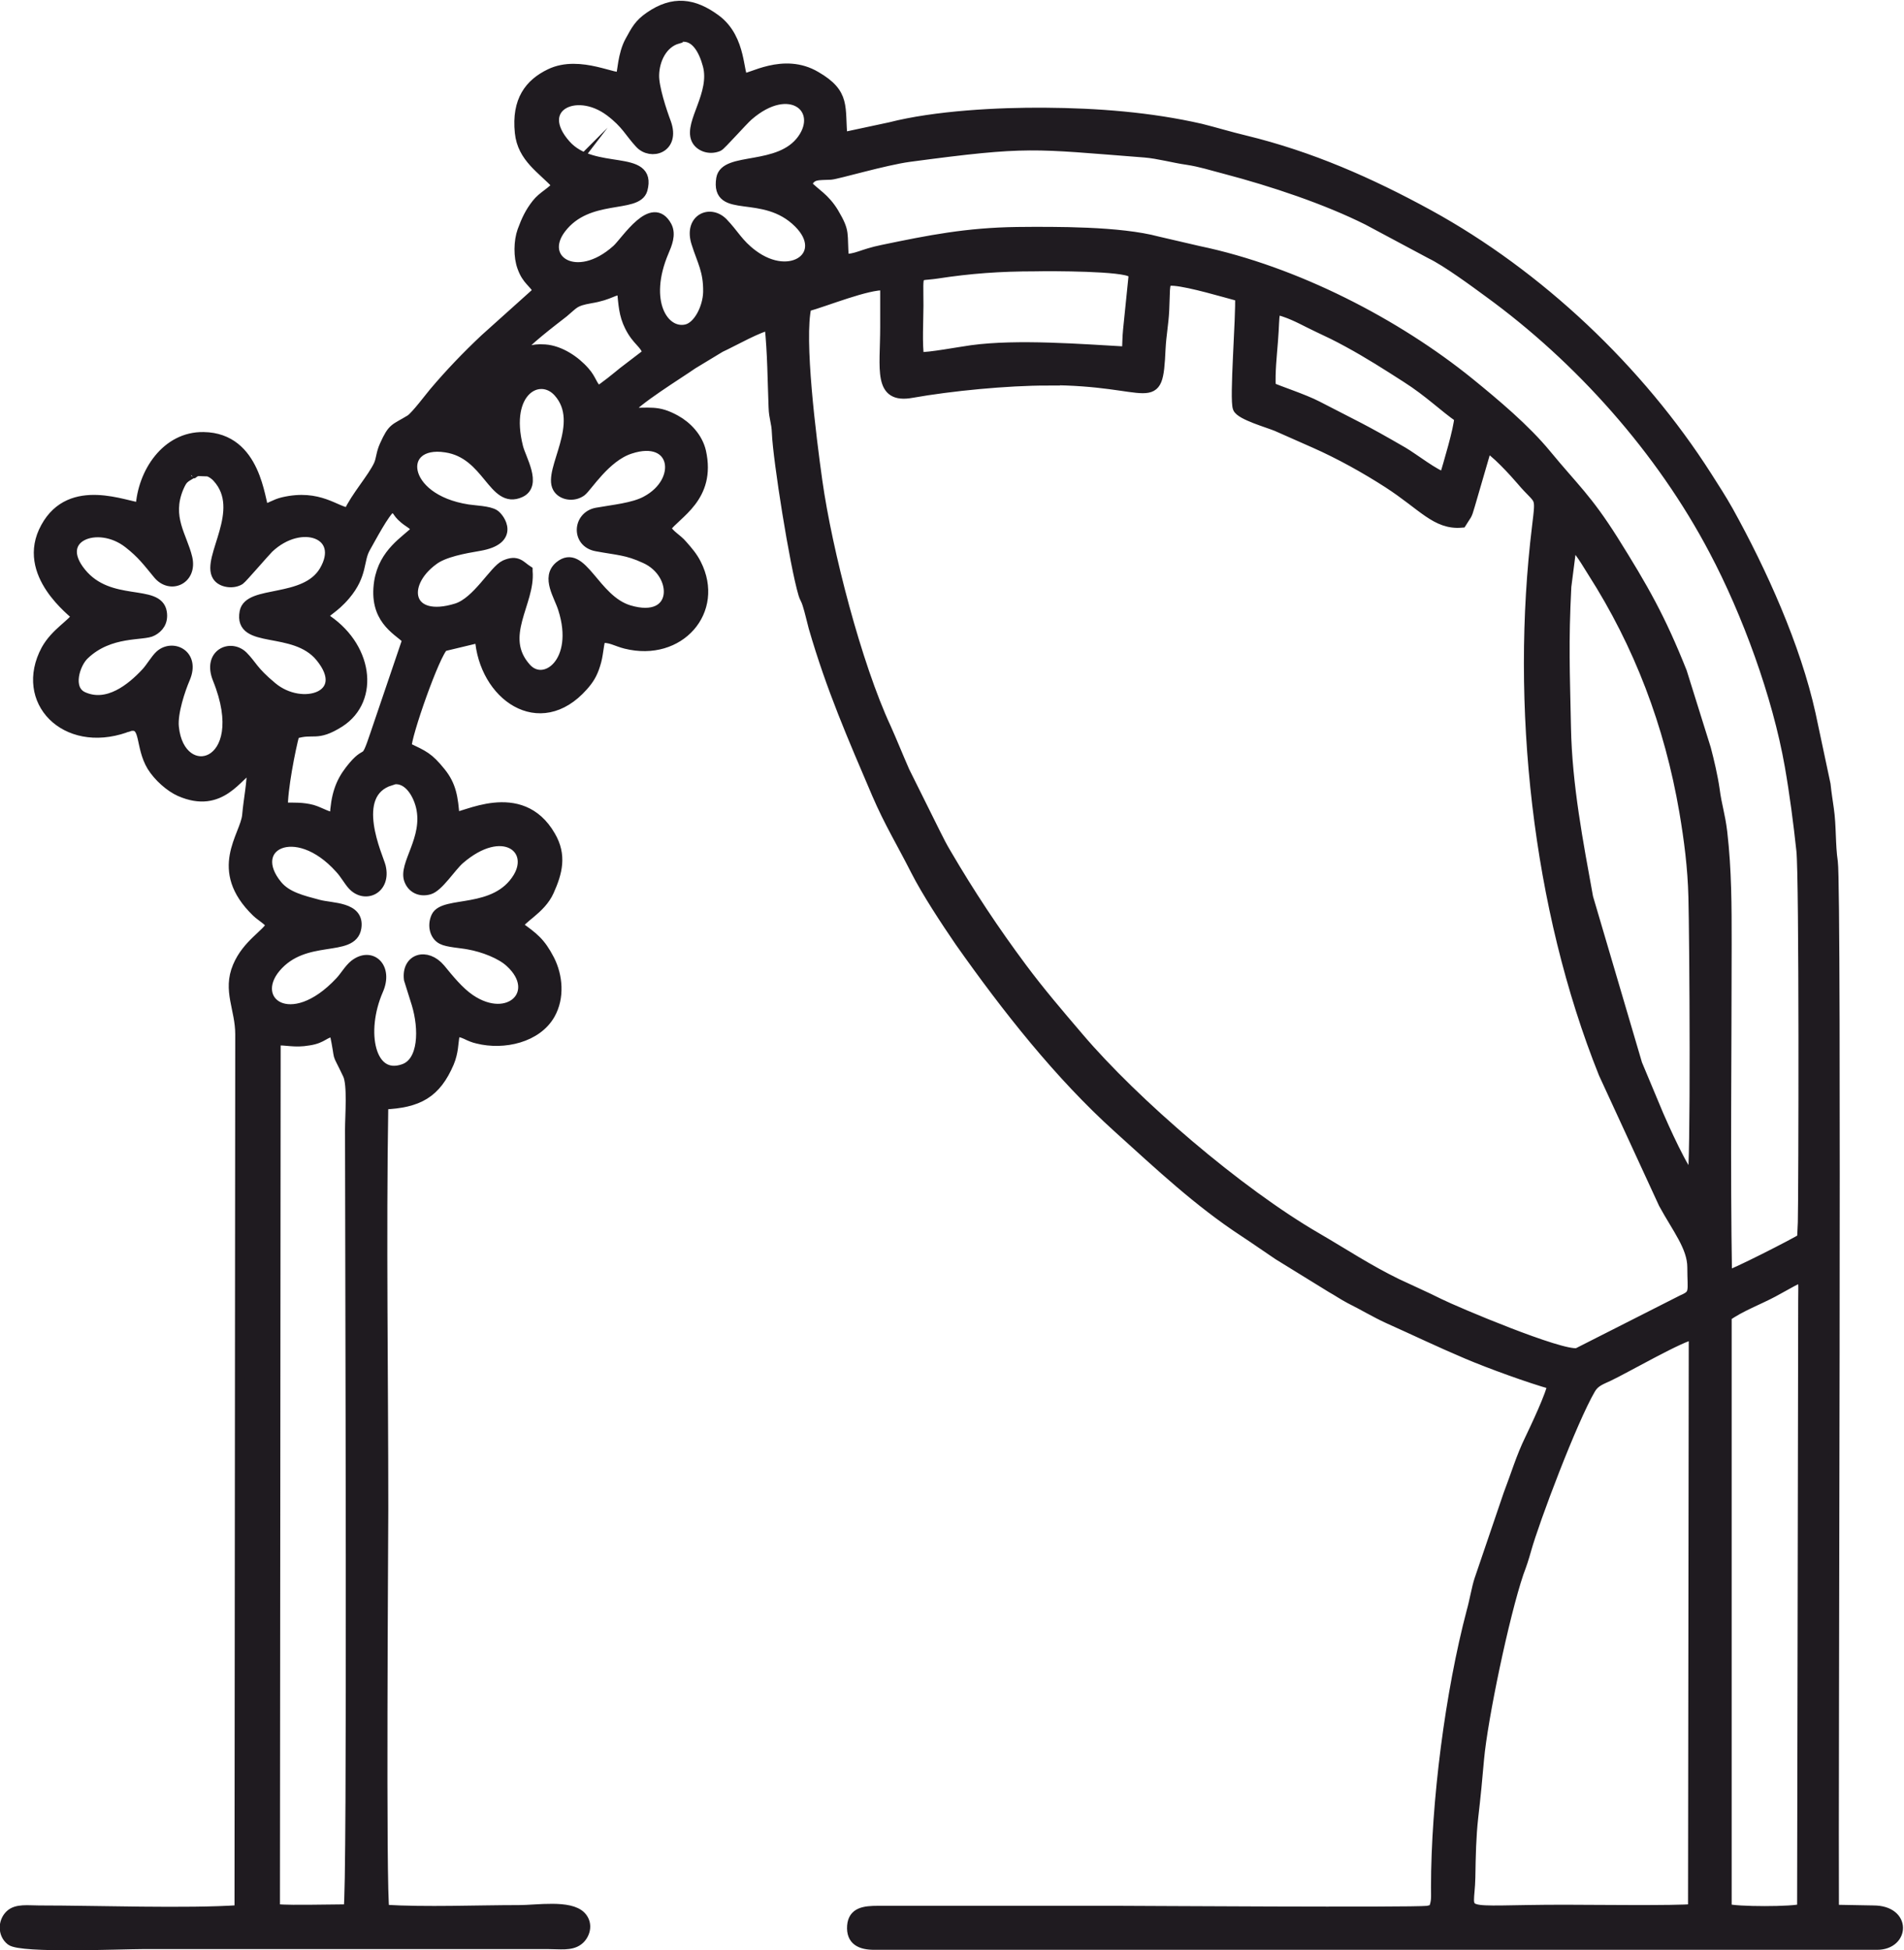 <svg xmlns="http://www.w3.org/2000/svg" xmlns:xlink="http://www.w3.org/1999/xlink" xmlns:xodm="http://www.corel.com/coreldraw/odm/2003" xml:space="preserve" width="37.491mm" height="38.396mm" version="1.1" style="shape-rendering:geometricPrecision; text-rendering:geometricPrecision; image-rendering:optimizeQuality; fill-rule:evenodd; clip-rule:evenodd" viewBox="0 0 52.37 53.63"> <defs> <style type="text/css"> .str0 {stroke:#1F1B20;stroke-width:0.28;stroke-miterlimit:22.926} .fil0 {fill:#1F1B20} </style> </defs> <g id="Слой_x0020_1">  <path class="fil0 str0" d="M15.34 5.08c-0.16,0.21 -0.41,0.31 -0.58,0.53 -0.18,0.23 -0.28,0.44 -0.39,0.74 -0.1,0.28 -0.11,0.71 -0,1 0.13,0.36 0.3,0.4 0.44,0.65l-1.47 1.32c-0.5,0.47 -0.96,0.95 -1.4,1.47 -0.11,0.13 -0.5,0.65 -0.65,0.75 -0.44,0.27 -0.48,0.2 -0.71,0.71 -0.1,0.22 -0.09,0.37 -0.16,0.53 -0.17,0.37 -0.64,0.89 -0.83,1.32 -0.36,-0.03 -0.81,-0.52 -1.8,-0.29 -0.22,0.05 -0.36,0.16 -0.53,0.2 -0.12,-0.21 -0.2,-1.97 -1.66,-1.99 -1.02,-0.02 -1.68,0.98 -1.73,1.94 -0.4,-0.02 -1.92,-0.72 -2.61,0.54 -0.71,1.28 0.79,2.35 0.85,2.44 -0.11,0.22 -0.58,0.46 -0.84,0.93 -0.75,1.4 0.52,2.71 2.17,2.14 0.01,-0 0.15,-0.05 0.16,-0.05 0.42,-0.06 0.25,0.56 0.58,1.11 0.18,0.29 0.5,0.57 0.77,0.69 1.14,0.5 1.59,-0.48 1.98,-0.67 0.01,0.43 -0.09,0.87 -0.13,1.33 -0.05,0.57 -0.95,1.49 0.26,2.66 0.14,0.13 0.3,0.21 0.4,0.35 -0.1,0.25 -0.66,0.53 -0.92,1.15 -0.28,0.66 0.07,1.16 0.07,1.86l-0.02 24.09c-1.44,0.1 -3.91,0.01 -5.52,0.01 -0.3,-0 -0.61,-0.05 -0.79,0.12 -0.2,0.19 -0.2,0.53 0.02,0.7 0.28,0.22 3.05,0.1 3.63,0.1l11.15 0c0.32,0 0.62,0.05 0.82,-0.1 0.18,-0.13 0.29,-0.44 0.08,-0.66 -0.31,-0.32 -1.21,-0.17 -1.7,-0.17 -1.18,0 -2.55,0.06 -3.71,-0.01 -0.1,-0.42 -0.03,-10.32 -0.03,-11.03 0,-3.69 -0.06,-7.44 0,-11.12 0.97,-0.04 1.45,-0.31 1.81,-1.15 0.24,-0.58 -0.02,-1 0.47,-0.78 0.1,0.05 0.22,0.1 0.32,0.12 0.72,0.18 1.63,-0.03 1.99,-0.67 0.26,-0.46 0.21,-1.05 -0.02,-1.5 -0.25,-0.48 -0.43,-0.61 -0.86,-0.92 0.03,-0.21 0.62,-0.45 0.85,-0.97 0.23,-0.51 0.35,-0.98 0.04,-1.51 -0.82,-1.43 -2.43,-0.47 -2.64,-0.52 -0.04,-0.54 -0.09,-0.87 -0.38,-1.23 -0.34,-0.42 -0.46,-0.46 -0.94,-0.69 -0.02,-0.3 0.79,-2.61 1.02,-2.78l1 -0.24c0.1,1.59 1.64,2.69 2.84,1.33 0.15,-0.17 0.25,-0.32 0.33,-0.58 0.09,-0.27 0.08,-0.5 0.15,-0.73 0.24,-0.05 0.44,0.09 0.69,0.15 1.48,0.37 2.59,-0.91 1.94,-2.19 -0.1,-0.2 -0.23,-0.35 -0.38,-0.52 -0.15,-0.18 -0.36,-0.27 -0.46,-0.47 0.28,-0.4 1.25,-0.84 0.97,-2.1 -0.09,-0.39 -0.39,-0.7 -0.7,-0.87 -0.51,-0.28 -0.69,-0.18 -1.35,-0.2 0.24,-0.34 1.42,-1.06 1.82,-1.34l0.76 -0.46c0.31,-0.14 1.14,-0.61 1.36,-0.6 0.08,0.77 0.08,1.49 0.11,2.25 0.01,0.31 0.08,0.4 0.09,0.7 0.03,0.74 0.49,3.64 0.73,4.44 0.02,0.08 0.07,0.14 0.11,0.27 0.07,0.22 0.11,0.42 0.17,0.64 0.49,1.69 1.07,3.01 1.74,4.58 0.34,0.79 0.68,1.34 1.07,2.11 0.3,0.59 0.82,1.38 1.21,1.95 1.29,1.83 2.74,3.67 4.36,5.13 1.13,1.02 2.2,2.03 3.47,2.86 0.35,0.23 0.57,0.39 0.93,0.63l1.46 0.9c0.18,0.1 0.32,0.2 0.51,0.3 0.4,0.2 0.69,0.38 1.06,0.55 0.76,0.34 1.4,0.65 2.18,0.98 0.59,0.25 1.71,0.66 2.33,0.83 -0.02,0.25 -0.49,1.24 -0.62,1.51 -0.24,0.49 -0.39,1 -0.59,1.52l-0.8 2.35c-0.07,0.21 -0.14,0.62 -0.21,0.86 -0.59,2.23 -0.98,5.26 -0.98,7.59 0,0.29 0.02,0.38 -0.07,0.61l-0.16 0.04c-0.5,0.05 -8.02,-0 -8.54,-0l-6.58 -0c-0.38,-0 -0.68,0.04 -0.71,0.41 -0.03,0.4 0.23,0.52 0.61,0.52l27.58 -0c0.75,-0 0.81,-0.94 -0.1,-0.94l-1.09 -0.02c-0.02,-3.19 0.08,-28.07 -0.03,-28.82 -0.07,-0.46 -0.04,-0.99 -0.11,-1.46 -0.03,-0.22 -0.06,-0.39 -0.09,-0.67l-0.41 -1.93c-0.41,-1.86 -1.34,-3.92 -2.26,-5.58 -0.19,-0.34 -0.4,-0.66 -0.59,-0.96 -1.87,-2.93 -4.63,-5.54 -7.66,-7.2 -1.61,-0.88 -3.24,-1.6 -5.05,-2.04 -0.42,-0.1 -0.81,-0.22 -1.21,-0.32 -1.4,-0.32 -2.86,-0.43 -4.29,-0.44 -1.28,-0.01 -3.01,0.08 -4.26,0.4l-1.31 0.28c-0.08,-0.83 0.1,-1.2 -0.73,-1.68 -0.89,-0.53 -1.83,0.09 -1.98,0.05 -0.17,-0.05 -0.04,-1.08 -0.78,-1.62 -0.6,-0.44 -1.16,-0.52 -1.81,-0.07 -0.29,0.2 -0.37,0.36 -0.54,0.67 -0.2,0.36 -0.21,0.88 -0.25,0.96 -0.09,0.16 -1.12,-0.46 -1.95,-0.06 -0.56,0.27 -0.92,0.73 -0.83,1.61 0.07,0.7 0.62,1 1.03,1.45zm-1.1 4.62c0.3,-0 0.35,-0.12 0.75,-0.09 0.41,0.03 0.83,0.31 1.09,0.61 0.19,0.21 0.2,0.39 0.37,0.53 0.12,-0.05 0.58,-0.43 0.69,-0.52l0.68 -0.52c-0.09,-0.29 -0.29,-0.32 -0.5,-0.74 -0.16,-0.32 -0.17,-0.6 -0.21,-1 -0.23,-0.02 -0.32,0.14 -0.87,0.23 -0.45,0.08 -0.44,0.14 -0.74,0.39 -0.32,0.25 -1.1,0.84 -1.26,1.1zm-5.35 7.28c1.23,0.76 1.43,2.25 0.45,2.88 -0.65,0.41 -0.71,0.15 -1.24,0.32 -0.11,0.39 -0.34,1.58 -0.32,2.03 0.31,0 0.55,-0.01 0.81,0.06 0.21,0.06 0.47,0.23 0.62,0.2 0.03,-0.59 0.15,-0.94 0.42,-1.29 0.52,-0.67 0.38,-0.05 0.7,-1.01l0.88 -2.59c-0.31,-0.28 -0.93,-0.58 -0.78,-1.58 0.13,-0.81 0.74,-1.13 1.03,-1.43 -0.08,-0.16 -0.2,-0.19 -0.34,-0.31 -0.24,-0.2 -0.13,-0.24 -0.36,-0.31 -0.19,0.14 -0.55,0.83 -0.71,1.11 -0.2,0.35 -0.07,0.73 -0.55,1.3 -0.34,0.4 -0.55,0.43 -0.62,0.61zm1.85 4.48c-1.17,0.37 -0.33,2.12 -0.27,2.37 0.15,0.62 -0.43,0.88 -0.77,0.51 -0.11,-0.12 -0.21,-0.31 -0.35,-0.46 -1.23,-1.37 -2.61,-0.6 -1.72,0.47 0.26,0.31 0.68,0.41 1.13,0.53 0.37,0.1 1.13,0.05 1.04,0.63 -0.11,0.7 -1.42,0.15 -2.22,1.1 -0.76,0.91 0.41,1.85 1.78,0.38 0.13,-0.14 0.25,-0.35 0.39,-0.46 0.46,-0.36 0.93,0.07 0.65,0.7 -0.5,1.15 -0.22,2.49 0.7,2.17 0.56,-0.19 0.57,-1.11 0.36,-1.8l-0.21 -0.67c-0.07,-0.57 0.48,-0.74 0.86,-0.29 0.23,0.28 0.51,0.63 0.82,0.84 1.08,0.73 1.99,-0.2 1.11,-1.01 -0.25,-0.24 -0.75,-0.43 -1.15,-0.5 -0.2,-0.04 -0.58,-0.06 -0.73,-0.14 -0.2,-0.1 -0.27,-0.38 -0.16,-0.62 0.21,-0.45 1.63,-0.06 2.25,-1.08 0.48,-0.8 -0.43,-1.52 -1.61,-0.5 -0.24,0.21 -0.58,0.76 -0.84,0.83 -0.26,0.07 -0.46,-0.05 -0.54,-0.25 -0.18,-0.43 0.53,-1.14 0.32,-2.03 -0.1,-0.41 -0.4,-0.87 -0.85,-0.73zm3.77 -5.75c0.08,0.86 -0.82,1.79 -0.04,2.66 0.5,0.56 1.49,-0.16 1.02,-1.63 -0.11,-0.36 -0.47,-0.86 -0.1,-1.17 0.62,-0.51 0.95,0.92 1.91,1.21 1.37,0.41 1.39,-1.01 0.44,-1.43 -0.5,-0.23 -0.74,-0.22 -1.33,-0.33 -0.56,-0.1 -0.52,-0.82 0,-0.92 0.44,-0.08 1.01,-0.13 1.36,-0.32 1.04,-0.55 0.83,-1.86 -0.44,-1.44 -0.68,0.22 -1.18,1.05 -1.34,1.17 -0.22,0.16 -0.54,0.1 -0.65,-0.1 -0.27,-0.48 0.79,-1.77 0.02,-2.63 -0.51,-0.57 -1.51,-0.05 -1.11,1.52 0.08,0.32 0.52,1.03 0.06,1.24 -0.75,0.34 -0.88,-1.07 -2.05,-1.24 -1.36,-0.21 -1.27,1.42 0.61,1.71 0.19,0.03 0.58,0.04 0.73,0.14 0.14,0.09 0.58,0.69 -0.42,0.86 -0.41,0.07 -0.97,0.17 -1.26,0.39 -0.93,0.68 -0.71,1.75 0.64,1.33 0.57,-0.18 1.03,-1.05 1.33,-1.19 0.34,-0.15 0.42,0.02 0.62,0.15zm-6.93 12.89l-0.02 23.9c0.32,0.03 0.69,0.02 1.01,0.02l0.9 -0.01c0.12,-0.02 0.06,-0.01 0.12,-0.04 0.11,-0.12 0.04,-18.31 0.04,-21.41 0,-0.38 0.07,-1.23 -0.06,-1.51 -0.37,-0.78 -0.17,-0.22 -0.37,-1.18 -0.29,0.01 -0.3,0.18 -0.71,0.24 -0.4,0.07 -0.61,-0.02 -0.92,-0zm38.97 3.81c0.1,-0.19 0.06,-6.67 0.03,-7.74 -0.02,-0.82 -0.12,-1.58 -0.25,-2.35 -0.41,-2.4 -1.25,-4.6 -2.53,-6.6 -0.13,-0.2 -0.39,-0.67 -0.57,-0.76l-0.15 1.17c-0.08,1.57 -0.04,2.33 -0.01,3.87 0.03,1.6 0.34,3.19 0.61,4.68l1.35 4.58 0.59 1.41c0.09,0.21 0.73,1.66 0.93,1.73zm0.02 20.11l0.02 -15.82c-0.28,-0 -1.93,0.95 -2.34,1.14 -0.21,0.1 -0.38,0.15 -0.5,0.35 -0.51,0.87 -1.55,3.63 -1.77,4.42 -0.07,0.25 -0.12,0.4 -0.21,0.64 -0.4,1.18 -0.99,4.01 -1.09,5.12 -0.04,0.48 -0.1,1.09 -0.16,1.6 -0.06,0.54 -0.07,1.05 -0.08,1.66 -0.02,1.13 -0.49,0.89 2.59,0.89 0.6,0 3.15,0.03 3.53,-0.02zm0.92 -16.32l0 16.29c0.23,0.09 1.87,0.09 2.08,-0l0.03 -16.71c0,-0.82 0.1,-0.75 -0.83,-0.25 -0.37,0.2 -0.93,0.41 -1.28,0.67zm-25.3 -31.12c0.24,0.25 0.49,0.36 0.74,0.77 0.33,0.56 0.22,0.54 0.28,1.27 0.36,0.01 0.48,-0.13 1.07,-0.25 1.3,-0.27 2.31,-0.47 3.69,-0.49 1.07,-0.01 2.83,-0.02 3.87,0.26l1.12 0.26c2.69,0.56 5.46,2.01 7.45,3.62 0.7,0.57 1.54,1.27 2.13,1.99 0.75,0.91 1.11,1.2 1.83,2.34 0.84,1.34 1.3,2.15 1.89,3.63l0.66 2.11c0.09,0.34 0.19,0.77 0.24,1.12 0.06,0.46 0.15,0.68 0.21,1.18 0.12,1.05 0.12,2.01 0.12,3.08 -0,2.98 -0.04,6.15 0.01,9.11 0.13,-0 1.91,-0.91 2.07,-1.02l0.02 -0.45c0.02,-0.79 0.04,-9.48 -0.04,-10.22 -0.08,-0.75 -0.19,-1.59 -0.32,-2.33 -0.34,-1.94 -1.18,-4.22 -2.08,-5.92 -1.46,-2.78 -3.71,-5.29 -6.2,-7.1 -0.38,-0.28 -1.17,-0.86 -1.59,-1.06l-1.74 -0.93c-1.14,-0.57 -2.6,-1.06 -3.93,-1.41 -0.39,-0.1 -0.65,-0.19 -1.04,-0.25 -0.36,-0.05 -0.79,-0.17 -1.16,-0.2 -3.11,-0.24 -3.18,-0.32 -6.48,0.12 -0.67,0.09 -1.99,0.48 -2.16,0.49 -0.34,0.02 -0.54,-0.03 -0.66,0.27zm12.77 5.57c0.15,0.08 0.9,0.32 1.28,0.52 1.1,0.57 1.21,0.6 2.35,1.26 0.29,0.17 0.89,0.64 1.14,0.69 0.1,-0.34 0.4,-1.33 0.41,-1.64 -0.41,-0.28 -0.83,-0.7 -1.46,-1.1 -0.53,-0.34 -1.03,-0.66 -1.6,-0.97 -0.31,-0.17 -0.52,-0.27 -0.84,-0.42 -0.3,-0.14 -0.57,-0.3 -0.89,-0.41 -0.37,-0.13 -0.27,-0.03 -0.34,0.81 -0.03,0.39 -0.08,0.83 -0.06,1.25zm-9.67 -0.83c0.23,0.02 1.14,-0.15 1.44,-0.19 1.25,-0.17 3.02,-0.03 4.27,0.04 0.01,-0.2 0.01,-0.4 0.03,-0.6l0.15 -1.47c-0.03,-0.11 -0.01,-0.05 -0.05,-0.11 -0.21,-0.18 -2.21,-0.18 -2.66,-0.17 -0.97,0 -1.79,0.06 -2.7,0.2 -0.59,0.09 -0.51,-0.11 -0.51,0.88 0,0.37 -0.04,1.1 0.02,1.43zm3.53 0.64c-1.13,0 -2.67,0.15 -3.74,0.34 -0.93,0.17 -0.73,-0.64 -0.73,-1.81l-0 -1.15c-0.49,-0.03 -1.65,0.45 -2.17,0.59 -0.21,0.89 0.13,3.59 0.3,4.8 0.27,1.92 1.08,5.05 1.89,6.79 0.17,0.38 0.33,0.78 0.51,1.19l0.85 1.71c0.1,0.2 0.18,0.36 0.3,0.56 0.65,1.11 1.32,2.12 2.08,3.14 0.5,0.67 0.98,1.23 1.56,1.91 1.53,1.8 4.39,4.26 6.55,5.51 0.74,0.43 1.4,0.87 2.2,1.26 0.4,0.19 0.77,0.35 1.17,0.55 0.42,0.21 3.35,1.45 3.8,1.36l2.88 -1.46c0.37,-0.16 0.28,-0.22 0.28,-0.9 0,-0.56 -0.42,-1.07 -0.79,-1.75l-1.65 -3.58c-1.83,-4.56 -2.43,-10.15 -1.83,-15.05 0.11,-0.92 0.09,-0.64 -0.44,-1.27 -0.16,-0.19 -0.77,-0.86 -0.95,-0.89l-0.46 1.58c-0.09,0.32 -0.09,0.25 -0.23,0.48 -0.7,0.06 -1.06,-0.47 -2.02,-1.09 -0.62,-0.4 -1.34,-0.8 -2.02,-1.1l-1.04 -0.46c-0.24,-0.1 -0.99,-0.31 -1.07,-0.5 -0.1,-0.23 0.09,-2.53 0.06,-3.07 -0.45,-0.12 -1.35,-0.39 -1.8,-0.43 -0.24,-0.02 -0.25,0.03 -0.27,0.25 -0.01,0.18 -0.01,0.38 -0.02,0.56 -0.02,0.39 -0.08,0.67 -0.1,1.05 -0.08,1.75 -0.19,0.87 -3.11,0.87zm-23.53 2.55c-0.24,0.14 -0.27,0.15 -0.38,0.4 -0.34,0.82 0.1,1.34 0.24,1.93 0.14,0.59 -0.46,0.86 -0.8,0.45 -0.29,-0.35 -0.44,-0.56 -0.81,-0.85 -0.85,-0.67 -2.11,-0.17 -1.31,0.81 0.78,0.96 2.12,0.43 2.22,1.09 0.04,0.26 -0.09,0.42 -0.26,0.51 -0.24,0.14 -1.17,-0.02 -1.87,0.65 -0.26,0.24 -0.49,0.95 -0.04,1.16 0.68,0.31 1.34,-0.23 1.74,-0.66 0.13,-0.14 0.26,-0.37 0.38,-0.48 0.34,-0.31 0.97,-0.03 0.69,0.63 -0.13,0.3 -0.35,0.95 -0.31,1.34 0.16,1.63 2.2,1.13 1.21,-1.32 -0.28,-0.69 0.35,-0.96 0.69,-0.63 0.25,0.25 0.27,0.41 0.8,0.85 0.83,0.7 2.22,0.25 1.33,-0.83 -0.72,-0.87 -2.25,-0.33 -2.08,-1.23 0.11,-0.61 1.66,-0.24 2.19,-1.13 0.6,-1.02 -0.63,-1.48 -1.53,-0.63 -0.11,0.11 -0.73,0.83 -0.79,0.87 -0.18,0.12 -0.51,0.08 -0.62,-0.1 -0.31,-0.49 0.82,-1.81 0,-2.71 -0.06,-0.07 -0.16,-0.14 -0.25,-0.17l-0.28 -0.01c-0.19,0.05 -0.04,0 -0.13,0.06zm13.35 -11.95c-0.42,0.12 -0.64,0.57 -0.65,1 -0.01,0.34 0.21,1 0.33,1.32 0.25,0.7 -0.42,0.89 -0.72,0.56 -0.28,-0.3 -0.37,-0.54 -0.82,-0.88 -0.96,-0.72 -2.12,-0.09 -1.22,0.92 0.76,0.86 2.38,0.23 2.11,1.23 -0.15,0.53 -1.5,0.1 -2.24,1.07 -0.65,0.85 0.42,1.59 1.54,0.58 0.26,-0.24 0.97,-1.38 1.37,-0.64 0.12,0.23 0,0.5 -0.08,0.69 -0.59,1.38 -0.01,2.28 0.61,2.15 0.34,-0.07 0.6,-0.6 0.61,-1.03 0.01,-0.59 -0.17,-0.86 -0.32,-1.34 -0.22,-0.66 0.36,-0.93 0.72,-0.57 0.31,0.32 0.42,0.58 0.82,0.88 1.07,0.8 2.13,-0.01 1.27,-0.87 -0.97,-0.97 -2.29,-0.21 -2.13,-1.22 0.1,-0.61 1.6,-0.2 2.23,-1.08 0.6,-0.84 -0.34,-1.65 -1.49,-0.65 -0.16,0.14 -0.75,0.81 -0.82,0.84 -0.26,0.11 -0.53,-0.01 -0.61,-0.2 -0.19,-0.45 0.53,-1.24 0.32,-2.03 -0.11,-0.41 -0.35,-0.9 -0.83,-0.76z"/> </g> </svg>